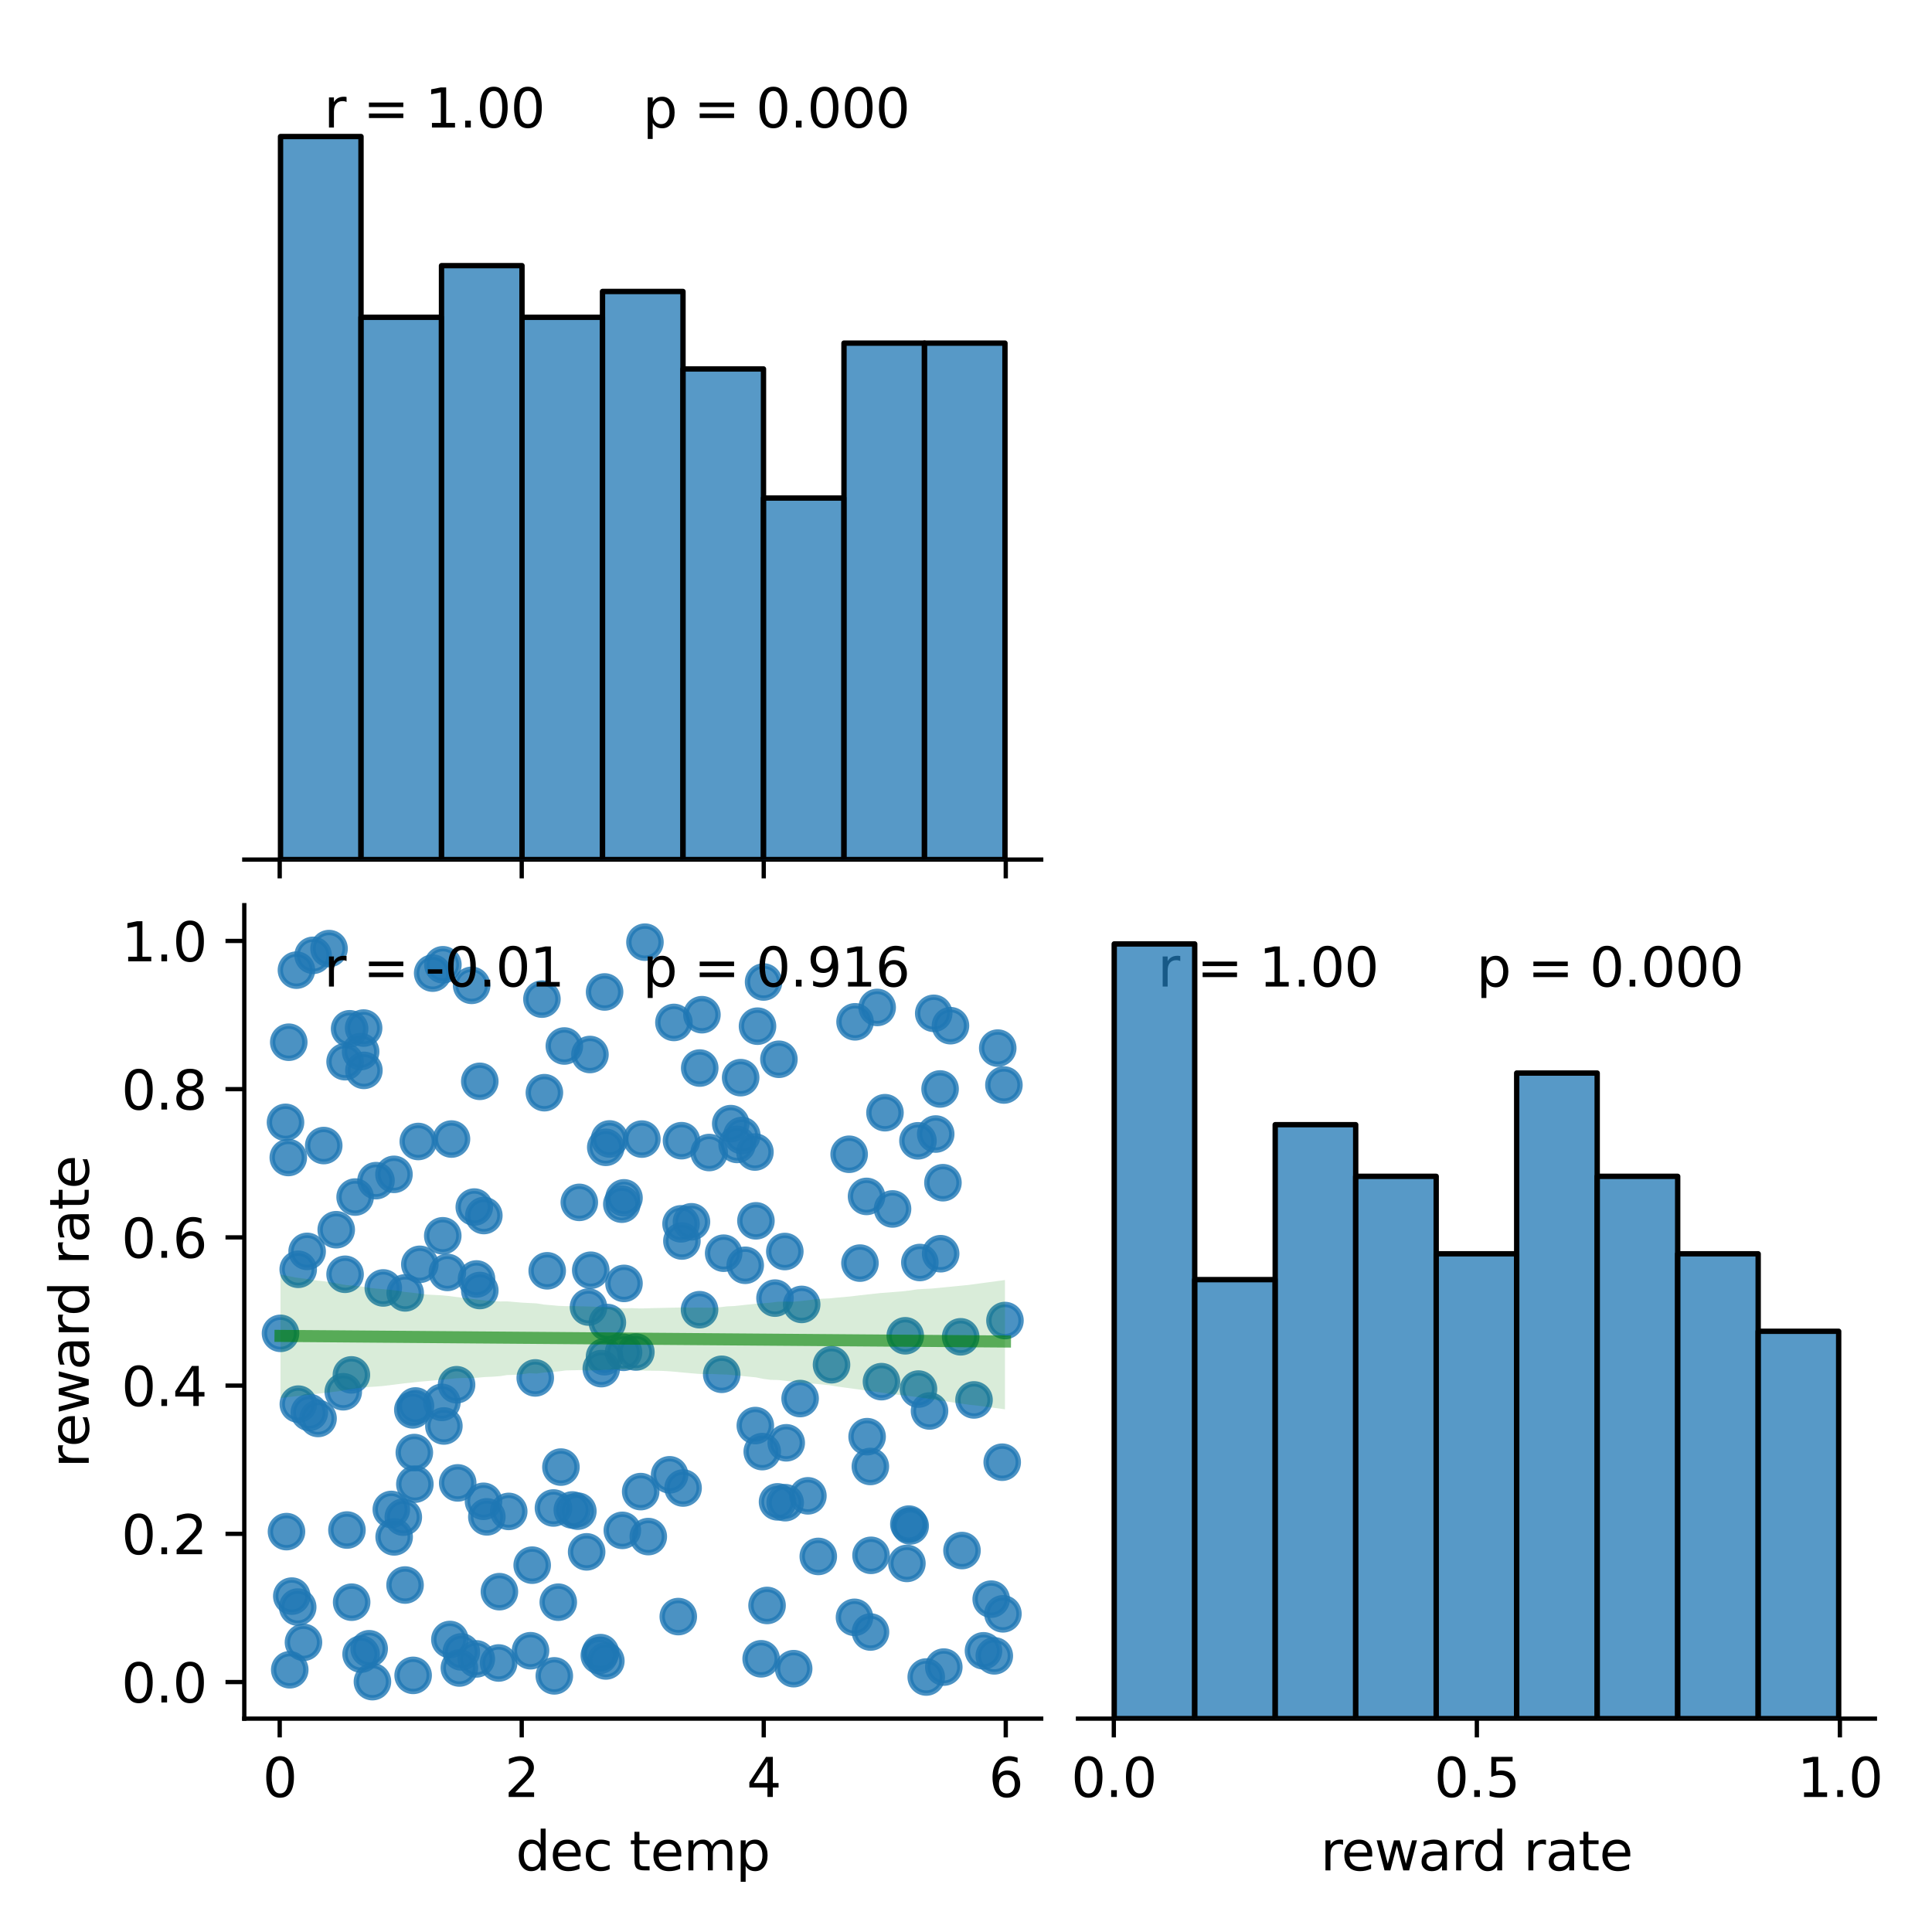 <?xml version="1.0" encoding="utf-8" standalone="no"?>
<!DOCTYPE svg PUBLIC "-//W3C//DTD SVG 1.1//EN"
  "http://www.w3.org/Graphics/SVG/1.1/DTD/svg11.dtd">
<svg xmlns:xlink="http://www.w3.org/1999/xlink" width="360pt" height="360pt" viewBox="0 0 360 360" xmlns="http://www.w3.org/2000/svg" version="1.1">
 <defs>
  <style type="text/css">*{stroke-linejoin: round; stroke-linecap: butt}</style>
 </defs>
 <g id="figure_1">
  <g id="patch_1">
   <path d="M 0 360 
L 360 360 
L 360 0 
L 0 0 
z
" style="fill: #ffffff"/>
  </g>
  <g id="axes_1">
   <g id="patch_2">
    <path d="M 45.52 160.17 
L 194.01 160.17 
L 194.01 8.6 
L 45.52 8.6 
z
" style="fill: #ffffff"/>
   </g>
   <g id="matplotlib.axis_1">
    <g id="xtick_1">
     <g id="line2d_1">
      <defs>
       <path id="m6ffa229a2c" d="M 0 0 
L 0 3.5 
" style="stroke: #000000; stroke-width: 0.8"/>
      </defs>
      <g>
       <use xlink:href="#m6ffa229a2c" x="52.119" y="160.17" style="stroke: #000000; stroke-width: 0.8"/>
      </g>
     </g>
    </g>
    <g id="xtick_2">
     <g id="line2d_2">
      <g>
       <use xlink:href="#m6ffa229a2c" x="97.216" y="160.17" style="stroke: #000000; stroke-width: 0.8"/>
      </g>
     </g>
    </g>
    <g id="xtick_3">
     <g id="line2d_3">
      <g>
       <use xlink:href="#m6ffa229a2c" x="142.312" y="160.17" style="stroke: #000000; stroke-width: 0.8"/>
      </g>
     </g>
    </g>
    <g id="xtick_4">
     <g id="line2d_4">
      <g>
       <use xlink:href="#m6ffa229a2c" x="187.409" y="160.17" style="stroke: #000000; stroke-width: 0.8"/>
      </g>
     </g>
    </g>
   </g>
   <g id="patch_3">
    <path d="M 45.52 160.17 
L 194.01 160.17 
" style="fill: none; stroke: #000000; stroke-width: 0.8; stroke-linejoin: miter; stroke-linecap: square"/>
   </g>
   <g id="text_1">
    <!-- r = 1.00  -->
    <g transform="translate(60.369 23.757) scale(0.1 -0.1)">
     <defs>
      <path id="DejaVuSans-72" d="M 2631 2963 
Q 2534 3019 2420 3045 
Q 2306 3072 2169 3072 
Q 1681 3072 1420 2755 
Q 1159 2438 1159 1844 
L 1159 0 
L 581 0 
L 581 3500 
L 1159 3500 
L 1159 2956 
Q 1341 3275 1631 3429 
Q 1922 3584 2338 3584 
Q 2397 3584 2469 3576 
Q 2541 3569 2628 3553 
L 2631 2963 
z
" transform="scale(0.016)"/>
      <path id="DejaVuSans-20" transform="scale(0.016)"/>
      <path id="DejaVuSans-3d" d="M 678 2906 
L 4684 2906 
L 4684 2381 
L 678 2381 
L 678 2906 
z
M 678 1631 
L 4684 1631 
L 4684 1100 
L 678 1100 
L 678 1631 
z
" transform="scale(0.016)"/>
      <path id="DejaVuSans-31" d="M 794 531 
L 1825 531 
L 1825 4091 
L 703 3866 
L 703 4441 
L 1819 4666 
L 2450 4666 
L 2450 531 
L 3481 531 
L 3481 0 
L 794 0 
L 794 531 
z
" transform="scale(0.016)"/>
      <path id="DejaVuSans-2e" d="M 684 794 
L 1344 794 
L 1344 0 
L 684 0 
L 684 794 
z
" transform="scale(0.016)"/>
      <path id="DejaVuSans-30" d="M 2034 4250 
Q 1547 4250 1301 3770 
Q 1056 3291 1056 2328 
Q 1056 1369 1301 889 
Q 1547 409 2034 409 
Q 2525 409 2770 889 
Q 3016 1369 3016 2328 
Q 3016 3291 2770 3770 
Q 2525 4250 2034 4250 
z
M 2034 4750 
Q 2819 4750 3233 4129 
Q 3647 3509 3647 2328 
Q 3647 1150 3233 529 
Q 2819 -91 2034 -91 
Q 1250 -91 836 529 
Q 422 1150 422 2328 
Q 422 3509 836 4129 
Q 1250 4750 2034 4750 
z
" transform="scale(0.016)"/>
     </defs>
     <use xlink:href="#DejaVuSans-72"/>
     <use xlink:href="#DejaVuSans-20" x="41.113"/>
     <use xlink:href="#DejaVuSans-3d" x="72.9"/>
     <use xlink:href="#DejaVuSans-20" x="156.689"/>
     <use xlink:href="#DejaVuSans-31" x="188.477"/>
     <use xlink:href="#DejaVuSans-2e" x="252.1"/>
     <use xlink:href="#DejaVuSans-30" x="283.887"/>
     <use xlink:href="#DejaVuSans-30" x="347.51"/>
     <use xlink:href="#DejaVuSans-20" x="411.133"/>
    </g>
   </g>
   <g id="text_2">
    <!-- p = 0.000 -->
    <g transform="translate(119.765 23.757) scale(0.1 -0.1)">
     <defs>
      <path id="DejaVuSans-70" d="M 1159 525 
L 1159 -1331 
L 581 -1331 
L 581 3500 
L 1159 3500 
L 1159 2969 
Q 1341 3281 1617 3432 
Q 1894 3584 2278 3584 
Q 2916 3584 3314 3078 
Q 3713 2572 3713 1747 
Q 3713 922 3314 415 
Q 2916 -91 2278 -91 
Q 1894 -91 1617 61 
Q 1341 213 1159 525 
z
M 3116 1747 
Q 3116 2381 2855 2742 
Q 2594 3103 2138 3103 
Q 1681 3103 1420 2742 
Q 1159 2381 1159 1747 
Q 1159 1113 1420 752 
Q 1681 391 2138 391 
Q 2594 391 2855 752 
Q 3116 1113 3116 1747 
z
" transform="scale(0.016)"/>
     </defs>
     <use xlink:href="#DejaVuSans-70"/>
     <use xlink:href="#DejaVuSans-20" x="63.477"/>
     <use xlink:href="#DejaVuSans-3d" x="95.264"/>
     <use xlink:href="#DejaVuSans-20" x="179.053"/>
     <use xlink:href="#DejaVuSans-30" x="210.84"/>
     <use xlink:href="#DejaVuSans-2e" x="274.463"/>
     <use xlink:href="#DejaVuSans-30" x="306.25"/>
     <use xlink:href="#DejaVuSans-30" x="369.873"/>
     <use xlink:href="#DejaVuSans-30" x="433.496"/>
    </g>
   </g>
  </g>
  <g id="axes_2">
   <g id="patch_4">
    <path d="M 45.52 320.24 
L 194.01 320.24 
L 194.01 168.67 
L 45.52 168.67 
z
" style="fill: #ffffff"/>
   </g>
   <g id="PathCollection_1">
    <defs>
     <path id="m2aa4a81c43" d="M 0 3 
C 0.796 3 1.559 2.684 2.121 2.121 
C 2.684 1.559 3 0.796 3 0 
C 3 -0.796 2.684 -1.559 2.121 -2.121 
C 1.559 -2.684 0.796 -3 0 -3 
C -0.796 -3 -1.559 -2.684 -2.121 -2.121 
C -2.684 -1.559 -3 -0.796 -3 0 
C -3 0.796 -2.684 1.559 -2.121 2.121 
C -1.559 2.684 -0.796 3 0 3 
z
" style="stroke: #1f77b4; stroke-opacity: 0.8"/>
    </defs>
    <g clip-path="url(#p29bc406bf6)">
     <use xlink:href="#m2aa4a81c43" x="146.306" y="280.003" style="fill: #1f77b4; fill-opacity: 0.8; stroke: #1f77b4; stroke-opacity: 0.8"/>
     <use xlink:href="#m2aa4a81c43" x="58.345" y="178.011" style="fill: #1f77b4; fill-opacity: 0.8; stroke: #1f77b4; stroke-opacity: 0.8"/>
     <use xlink:href="#m2aa4a81c43" x="186.746" y="272.46" style="fill: #1f77b4; fill-opacity: 0.8; stroke: #1f77b4; stroke-opacity: 0.8"/>
     <use xlink:href="#m2aa4a81c43" x="55.237" y="180.773" style="fill: #1f77b4; fill-opacity: 0.8; stroke: #1f77b4; stroke-opacity: 0.8"/>
     <use xlink:href="#m2aa4a81c43" x="146.502" y="268.846" style="fill: #1f77b4; fill-opacity: 0.8; stroke: #1f77b4; stroke-opacity: 0.8"/>
     <use xlink:href="#m2aa4a81c43" x="54.372" y="297.412" style="fill: #1f77b4; fill-opacity: 0.8; stroke: #1f77b4; stroke-opacity: 0.8"/>
     <use xlink:href="#m2aa4a81c43" x="141.15" y="191.214" style="fill: #1f77b4; fill-opacity: 0.8; stroke: #1f77b4; stroke-opacity: 0.8"/>
     <use xlink:href="#m2aa4a81c43" x="56.548" y="306.024" style="fill: #1f77b4; fill-opacity: 0.8; stroke: #1f77b4; stroke-opacity: 0.8"/>
     <use xlink:href="#m2aa4a81c43" x="142.034" y="270.487" style="fill: #1f77b4; fill-opacity: 0.8; stroke: #1f77b4; stroke-opacity: 0.8"/>
     <use xlink:href="#m2aa4a81c43" x="66.172" y="223.054" style="fill: #1f77b4; fill-opacity: 0.8; stroke: #1f77b4; stroke-opacity: 0.8"/>
     <use xlink:href="#m2aa4a81c43" x="126.387" y="301.228" style="fill: #1f77b4; fill-opacity: 0.8; stroke: #1f77b4; stroke-opacity: 0.8"/>
     <use xlink:href="#m2aa4a81c43" x="80.622" y="181.326" style="fill: #1f77b4; fill-opacity: 0.8; stroke: #1f77b4; stroke-opacity: 0.8"/>
     <use xlink:href="#m2aa4a81c43" x="160.242" y="235.363" style="fill: #1f77b4; fill-opacity: 0.8; stroke: #1f77b4; stroke-opacity: 0.8"/>
     <use xlink:href="#m2aa4a81c43" x="90.157" y="226.497" style="fill: #1f77b4; fill-opacity: 0.8; stroke: #1f77b4; stroke-opacity: 0.8"/>
     <use xlink:href="#m2aa4a81c43" x="88.376" y="224.918" style="fill: #1f77b4; fill-opacity: 0.8; stroke: #1f77b4; stroke-opacity: 0.8"/>
     <use xlink:href="#m2aa4a81c43" x="162.177" y="273.254" style="fill: #1f77b4; fill-opacity: 0.8; stroke: #1f77b4; stroke-opacity: 0.8"/>
     <use xlink:href="#m2aa4a81c43" x="69.398" y="313.35" style="fill: #1f77b4; fill-opacity: 0.8; stroke: #1f77b4; stroke-opacity: 0.8"/>
     <use xlink:href="#m2aa4a81c43" x="181.494" y="260.857" style="fill: #1f77b4; fill-opacity: 0.8; stroke: #1f77b4; stroke-opacity: 0.8"/>
     <use xlink:href="#m2aa4a81c43" x="64.649" y="285.1" style="fill: #1f77b4; fill-opacity: 0.8; stroke: #1f77b4; stroke-opacity: 0.8"/>
     <use xlink:href="#m2aa4a81c43" x="77.413" y="261.982" style="fill: #1f77b4; fill-opacity: 0.8; stroke: #1f77b4; stroke-opacity: 0.8"/>
     <use xlink:href="#m2aa4a81c43" x="168.681" y="248.905" style="fill: #1f77b4; fill-opacity: 0.8; stroke: #1f77b4; stroke-opacity: 0.8"/>
     <use xlink:href="#m2aa4a81c43" x="174.356" y="211.312" style="fill: #1f77b4; fill-opacity: 0.8; stroke: #1f77b4; stroke-opacity: 0.8"/>
     <use xlink:href="#m2aa4a81c43" x="116.272" y="239.144" style="fill: #1f77b4; fill-opacity: 0.8; stroke: #1f77b4; stroke-opacity: 0.8"/>
     <use xlink:href="#m2aa4a81c43" x="53.99" y="311.135" style="fill: #1f77b4; fill-opacity: 0.8; stroke: #1f77b4; stroke-opacity: 0.8"/>
     <use xlink:href="#m2aa4a81c43" x="185.914" y="195.3" style="fill: #1f77b4; fill-opacity: 0.8; stroke: #1f77b4; stroke-opacity: 0.8"/>
     <use xlink:href="#m2aa4a81c43" x="85.285" y="276.316" style="fill: #1f77b4; fill-opacity: 0.8; stroke: #1f77b4; stroke-opacity: 0.8"/>
     <use xlink:href="#m2aa4a81c43" x="73.444" y="286.376" style="fill: #1f77b4; fill-opacity: 0.8; stroke: #1f77b4; stroke-opacity: 0.8"/>
     <use xlink:href="#m2aa4a81c43" x="179.254" y="288.923" style="fill: #1f77b4; fill-opacity: 0.8; stroke: #1f77b4; stroke-opacity: 0.8"/>
     <use xlink:href="#m2aa4a81c43" x="187.064" y="202.173" style="fill: #1f77b4; fill-opacity: 0.8; stroke: #1f77b4; stroke-opacity: 0.8"/>
     <use xlink:href="#m2aa4a81c43" x="101.439" y="203.607" style="fill: #1f77b4; fill-opacity: 0.8; stroke: #1f77b4; stroke-opacity: 0.8"/>
     <use xlink:href="#m2aa4a81c43" x="67.808" y="199.447" style="fill: #1f77b4; fill-opacity: 0.8; stroke: #1f77b4; stroke-opacity: 0.8"/>
     <use xlink:href="#m2aa4a81c43" x="75.476" y="295.347" style="fill: #1f77b4; fill-opacity: 0.8; stroke: #1f77b4; stroke-opacity: 0.8"/>
     <use xlink:href="#m2aa4a81c43" x="159.327" y="190.402" style="fill: #1f77b4; fill-opacity: 0.8; stroke: #1f77b4; stroke-opacity: 0.8"/>
     <use xlink:href="#m2aa4a81c43" x="130.384" y="199.016" style="fill: #1f77b4; fill-opacity: 0.8; stroke: #1f77b4; stroke-opacity: 0.8"/>
     <use xlink:href="#m2aa4a81c43" x="64.3" y="237.443" style="fill: #1f77b4; fill-opacity: 0.8; stroke: #1f77b4; stroke-opacity: 0.8"/>
     <use xlink:href="#m2aa4a81c43" x="138.86" y="235.768" style="fill: #1f77b4; fill-opacity: 0.8; stroke: #1f77b4; stroke-opacity: 0.8"/>
     <use xlink:href="#m2aa4a81c43" x="89.404" y="240.47" style="fill: #1f77b4; fill-opacity: 0.8; stroke: #1f77b4; stroke-opacity: 0.8"/>
     <use xlink:href="#m2aa4a81c43" x="57.644" y="263.189" style="fill: #1f77b4; fill-opacity: 0.8; stroke: #1f77b4; stroke-opacity: 0.8"/>
     <use xlink:href="#m2aa4a81c43" x="103.127" y="280.991" style="fill: #1f77b4; fill-opacity: 0.8; stroke: #1f77b4; stroke-opacity: 0.8"/>
     <use xlink:href="#m2aa4a81c43" x="119.384" y="277.939" style="fill: #1f77b4; fill-opacity: 0.8; stroke: #1f77b4; stroke-opacity: 0.8"/>
     <use xlink:href="#m2aa4a81c43" x="63.962" y="259.334" style="fill: #1f77b4; fill-opacity: 0.8; stroke: #1f77b4; stroke-opacity: 0.8"/>
     <use xlink:href="#m2aa4a81c43" x="53.717" y="215.684" style="fill: #1f77b4; fill-opacity: 0.8; stroke: #1f77b4; stroke-opacity: 0.8"/>
     <use xlink:href="#m2aa4a81c43" x="162.204" y="304.102" style="fill: #1f77b4; fill-opacity: 0.8; stroke: #1f77b4; stroke-opacity: 0.8"/>
     <use xlink:href="#m2aa4a81c43" x="61.314" y="176.757" style="fill: #1f77b4; fill-opacity: 0.8; stroke: #1f77b4; stroke-opacity: 0.8"/>
     <use xlink:href="#m2aa4a81c43" x="107.674" y="281.585" style="fill: #1f77b4; fill-opacity: 0.8; stroke: #1f77b4; stroke-opacity: 0.8"/>
     <use xlink:href="#m2aa4a81c43" x="130.794" y="189.076" style="fill: #1f77b4; fill-opacity: 0.8; stroke: #1f77b4; stroke-opacity: 0.8"/>
     <use xlink:href="#m2aa4a81c43" x="127.282" y="277.271" style="fill: #1f77b4; fill-opacity: 0.8; stroke: #1f77b4; stroke-opacity: 0.8"/>
     <use xlink:href="#m2aa4a81c43" x="149.089" y="260.601" style="fill: #1f77b4; fill-opacity: 0.8; stroke: #1f77b4; stroke-opacity: 0.8"/>
     <use xlink:href="#m2aa4a81c43" x="75.501" y="240.911" style="fill: #1f77b4; fill-opacity: 0.8; stroke: #1f77b4; stroke-opacity: 0.8"/>
     <use xlink:href="#m2aa4a81c43" x="57.23" y="233.176" style="fill: #1f77b4; fill-opacity: 0.8; stroke: #1f77b4; stroke-opacity: 0.8"/>
     <use xlink:href="#m2aa4a81c43" x="149.38" y="243.059" style="fill: #1f77b4; fill-opacity: 0.8; stroke: #1f77b4; stroke-opacity: 0.8"/>
     <use xlink:href="#m2aa4a81c43" x="82.339" y="261.313" style="fill: #1f77b4; fill-opacity: 0.8; stroke: #1f77b4; stroke-opacity: 0.8"/>
     <use xlink:href="#m2aa4a81c43" x="68.789" y="307.221" style="fill: #1f77b4; fill-opacity: 0.8; stroke: #1f77b4; stroke-opacity: 0.8"/>
     <use xlink:href="#m2aa4a81c43" x="164.25" y="257.452" style="fill: #1f77b4; fill-opacity: 0.8; stroke: #1f77b4; stroke-opacity: 0.8"/>
     <use xlink:href="#m2aa4a81c43" x="71.419" y="239.991" style="fill: #1f77b4; fill-opacity: 0.8; stroke: #1f77b4; stroke-opacity: 0.8"/>
     <use xlink:href="#m2aa4a81c43" x="93.056" y="296.586" style="fill: #1f77b4; fill-opacity: 0.8; stroke: #1f77b4; stroke-opacity: 0.8"/>
     <use xlink:href="#m2aa4a81c43" x="158.227" y="215.079" style="fill: #1f77b4; fill-opacity: 0.8; stroke: #1f77b4; stroke-opacity: 0.8"/>
     <use xlink:href="#m2aa4a81c43" x="138.008" y="200.805" style="fill: #1f77b4; fill-opacity: 0.8; stroke: #1f77b4; stroke-opacity: 0.8"/>
     <use xlink:href="#m2aa4a81c43" x="65.478" y="256.193" style="fill: #1f77b4; fill-opacity: 0.8; stroke: #1f77b4; stroke-opacity: 0.8"/>
     <use xlink:href="#m2aa4a81c43" x="67.285" y="308.221" style="fill: #1f77b4; fill-opacity: 0.8; stroke: #1f77b4; stroke-opacity: 0.8"/>
     <use xlink:href="#m2aa4a81c43" x="75.149" y="282.699" style="fill: #1f77b4; fill-opacity: 0.8; stroke: #1f77b4; stroke-opacity: 0.8"/>
     <use xlink:href="#m2aa4a81c43" x="59.263" y="264.31" style="fill: #1f77b4; fill-opacity: 0.8; stroke: #1f77b4; stroke-opacity: 0.8"/>
     <use xlink:href="#m2aa4a81c43" x="90.098" y="279.746" style="fill: #1f77b4; fill-opacity: 0.8; stroke: #1f77b4; stroke-opacity: 0.8"/>
     <use xlink:href="#m2aa4a81c43" x="92.916" y="309.873" style="fill: #1f77b4; fill-opacity: 0.8; stroke: #1f77b4; stroke-opacity: 0.8"/>
     <use xlink:href="#m2aa4a81c43" x="175.276" y="233.611" style="fill: #1f77b4; fill-opacity: 0.8; stroke: #1f77b4; stroke-opacity: 0.8"/>
     <use xlink:href="#m2aa4a81c43" x="159.222" y="301.367" style="fill: #1f77b4; fill-opacity: 0.8; stroke: #1f77b4; stroke-opacity: 0.8"/>
     <use xlink:href="#m2aa4a81c43" x="52.27" y="248.449" style="fill: #1f77b4; fill-opacity: 0.8; stroke: #1f77b4; stroke-opacity: 0.8"/>
     <use xlink:href="#m2aa4a81c43" x="184.697" y="297.977" style="fill: #1f77b4; fill-opacity: 0.8; stroke: #1f77b4; stroke-opacity: 0.8"/>
     <use xlink:href="#m2aa4a81c43" x="82.71" y="265.709" style="fill: #1f77b4; fill-opacity: 0.8; stroke: #1f77b4; stroke-opacity: 0.8"/>
     <use xlink:href="#m2aa4a81c43" x="53.384" y="285.396" style="fill: #1f77b4; fill-opacity: 0.8; stroke: #1f77b4; stroke-opacity: 0.8"/>
     <use xlink:href="#m2aa4a81c43" x="171.402" y="235.25" style="fill: #1f77b4; fill-opacity: 0.8; stroke: #1f77b4; stroke-opacity: 0.8"/>
     <use xlink:href="#m2aa4a81c43" x="128.846" y="227.665" style="fill: #1f77b4; fill-opacity: 0.8; stroke: #1f77b4; stroke-opacity: 0.8"/>
     <use xlink:href="#m2aa4a81c43" x="150.541" y="278.727" style="fill: #1f77b4; fill-opacity: 0.8; stroke: #1f77b4; stroke-opacity: 0.8"/>
     <use xlink:href="#m2aa4a81c43" x="77.939" y="212.702" style="fill: #1f77b4; fill-opacity: 0.8; stroke: #1f77b4; stroke-opacity: 0.8"/>
     <use xlink:href="#m2aa4a81c43" x="162.303" y="289.813" style="fill: #1f77b4; fill-opacity: 0.8; stroke: #1f77b4; stroke-opacity: 0.8"/>
     <use xlink:href="#m2aa4a81c43" x="111.896" y="307.942" style="fill: #1f77b4; fill-opacity: 0.8; stroke: #1f77b4; stroke-opacity: 0.8"/>
     <use xlink:href="#m2aa4a81c43" x="88.791" y="238.317" style="fill: #1f77b4; fill-opacity: 0.8; stroke: #1f77b4; stroke-opacity: 0.8"/>
     <use xlink:href="#m2aa4a81c43" x="171.047" y="212.574" style="fill: #1f77b4; fill-opacity: 0.8; stroke: #1f77b4; stroke-opacity: 0.8"/>
     <use xlink:href="#m2aa4a81c43" x="100.98" y="186.172" style="fill: #1f77b4; fill-opacity: 0.8; stroke: #1f77b4; stroke-opacity: 0.8"/>
     <use xlink:href="#m2aa4a81c43" x="147.888" y="310.934" style="fill: #1f77b4; fill-opacity: 0.8; stroke: #1f77b4; stroke-opacity: 0.8"/>
     <use xlink:href="#m2aa4a81c43" x="169.354" y="283.995" style="fill: #1f77b4; fill-opacity: 0.8; stroke: #1f77b4; stroke-opacity: 0.8"/>
     <use xlink:href="#m2aa4a81c43" x="65.524" y="298.544" style="fill: #1f77b4; fill-opacity: 0.8; stroke: #1f77b4; stroke-opacity: 0.8"/>
     <use xlink:href="#m2aa4a81c43" x="105.156" y="194.908" style="fill: #1f77b4; fill-opacity: 0.8; stroke: #1f77b4; stroke-opacity: 0.8"/>
     <use xlink:href="#m2aa4a81c43" x="110.077" y="236.693" style="fill: #1f77b4; fill-opacity: 0.8; stroke: #1f77b4; stroke-opacity: 0.8"/>
     <use xlink:href="#m2aa4a81c43" x="113.583" y="212.226" style="fill: #1f77b4; fill-opacity: 0.8; stroke: #1f77b4; stroke-opacity: 0.8"/>
     <use xlink:href="#m2aa4a81c43" x="187.261" y="246.066" style="fill: #1f77b4; fill-opacity: 0.8; stroke: #1f77b4; stroke-opacity: 0.8"/>
     <use xlink:href="#m2aa4a81c43" x="172.592" y="312.487" style="fill: #1f77b4; fill-opacity: 0.8; stroke: #1f77b4; stroke-opacity: 0.8"/>
     <use xlink:href="#m2aa4a81c43" x="140.856" y="227.485" style="fill: #1f77b4; fill-opacity: 0.8; stroke: #1f77b4; stroke-opacity: 0.8"/>
     <use xlink:href="#m2aa4a81c43" x="109.657" y="243.551" style="fill: #1f77b4; fill-opacity: 0.8; stroke: #1f77b4; stroke-opacity: 0.8"/>
     <use xlink:href="#m2aa4a81c43" x="90.716" y="282.644" style="fill: #1f77b4; fill-opacity: 0.8; stroke: #1f77b4; stroke-opacity: 0.8"/>
     <use xlink:href="#m2aa4a81c43" x="142.93" y="299.154" style="fill: #1f77b4; fill-opacity: 0.8; stroke: #1f77b4; stroke-opacity: 0.8"/>
     <use xlink:href="#m2aa4a81c43" x="77.304" y="276.552" style="fill: #1f77b4; fill-opacity: 0.8; stroke: #1f77b4; stroke-opacity: 0.8"/>
     <use xlink:href="#m2aa4a81c43" x="67.754" y="191.565" style="fill: #1f77b4; fill-opacity: 0.8; stroke: #1f77b4; stroke-opacity: 0.8"/>
     <use xlink:href="#m2aa4a81c43" x="115.962" y="285.162" style="fill: #1f77b4; fill-opacity: 0.8; stroke: #1f77b4; stroke-opacity: 0.8"/>
     <use xlink:href="#m2aa4a81c43" x="82.502" y="230.273" style="fill: #1f77b4; fill-opacity: 0.8; stroke: #1f77b4; stroke-opacity: 0.8"/>
     <use xlink:href="#m2aa4a81c43" x="89.402" y="201.489" style="fill: #1f77b4; fill-opacity: 0.8; stroke: #1f77b4; stroke-opacity: 0.8"/>
     <use xlink:href="#m2aa4a81c43" x="120.178" y="175.56" style="fill: #1f77b4; fill-opacity: 0.8; stroke: #1f77b4; stroke-opacity: 0.8"/>
     <use xlink:href="#m2aa4a81c43" x="99.164" y="291.646" style="fill: #1f77b4; fill-opacity: 0.8; stroke: #1f77b4; stroke-opacity: 0.8"/>
     <use xlink:href="#m2aa4a81c43" x="109.312" y="289.167" style="fill: #1f77b4; fill-opacity: 0.8; stroke: #1f77b4; stroke-opacity: 0.8"/>
     <use xlink:href="#m2aa4a81c43" x="142.281" y="182.979" style="fill: #1f77b4; fill-opacity: 0.8; stroke: #1f77b4; stroke-opacity: 0.8"/>
     <use xlink:href="#m2aa4a81c43" x="144.411" y="241.886" style="fill: #1f77b4; fill-opacity: 0.8; stroke: #1f77b4; stroke-opacity: 0.8"/>
     <use xlink:href="#m2aa4a81c43" x="120.799" y="286.32" style="fill: #1f77b4; fill-opacity: 0.8; stroke: #1f77b4; stroke-opacity: 0.8"/>
     <use xlink:href="#m2aa4a81c43" x="94.795" y="281.63" style="fill: #1f77b4; fill-opacity: 0.8; stroke: #1f77b4; stroke-opacity: 0.8"/>
     <use xlink:href="#m2aa4a81c43" x="60.324" y="213.458" style="fill: #1f77b4; fill-opacity: 0.8; stroke: #1f77b4; stroke-opacity: 0.8"/>
     <use xlink:href="#m2aa4a81c43" x="70.061" y="219.999" style="fill: #1f77b4; fill-opacity: 0.8; stroke: #1f77b4; stroke-opacity: 0.8"/>
     <use xlink:href="#m2aa4a81c43" x="82.527" y="179.771" style="fill: #1f77b4; fill-opacity: 0.8; stroke: #1f77b4; stroke-opacity: 0.8"/>
     <use xlink:href="#m2aa4a81c43" x="53.2" y="209.132" style="fill: #1f77b4; fill-opacity: 0.8; stroke: #1f77b4; stroke-opacity: 0.8"/>
     <use xlink:href="#m2aa4a81c43" x="185.274" y="308.543" style="fill: #1f77b4; fill-opacity: 0.8; stroke: #1f77b4; stroke-opacity: 0.8"/>
     <use xlink:href="#m2aa4a81c43" x="99.737" y="256.755" style="fill: #1f77b4; fill-opacity: 0.8; stroke: #1f77b4; stroke-opacity: 0.8"/>
     <use xlink:href="#m2aa4a81c43" x="145.139" y="197.38" style="fill: #1f77b4; fill-opacity: 0.8; stroke: #1f77b4; stroke-opacity: 0.8"/>
     <use xlink:href="#m2aa4a81c43" x="161.467" y="222.934" style="fill: #1f77b4; fill-opacity: 0.8; stroke: #1f77b4; stroke-opacity: 0.8"/>
     <use xlink:href="#m2aa4a81c43" x="164.901" y="207.337" style="fill: #1f77b4; fill-opacity: 0.8; stroke: #1f77b4; stroke-opacity: 0.8"/>
     <use xlink:href="#m2aa4a81c43" x="161.574" y="267.704" style="fill: #1f77b4; fill-opacity: 0.8; stroke: #1f77b4; stroke-opacity: 0.8"/>
     <use xlink:href="#m2aa4a81c43" x="112.875" y="213.787" style="fill: #1f77b4; fill-opacity: 0.8; stroke: #1f77b4; stroke-opacity: 0.8"/>
     <use xlink:href="#m2aa4a81c43" x="77.204" y="270.663" style="fill: #1f77b4; fill-opacity: 0.8; stroke: #1f77b4; stroke-opacity: 0.8"/>
     <use xlink:href="#m2aa4a81c43" x="169.6" y="284.336" style="fill: #1f77b4; fill-opacity: 0.8; stroke: #1f77b4; stroke-opacity: 0.8"/>
     <use xlink:href="#m2aa4a81c43" x="134.481" y="256.08" style="fill: #1f77b4; fill-opacity: 0.8; stroke: #1f77b4; stroke-opacity: 0.8"/>
     <use xlink:href="#m2aa4a81c43" x="138.227" y="211.588" style="fill: #1f77b4; fill-opacity: 0.8; stroke: #1f77b4; stroke-opacity: 0.8"/>
     <use xlink:href="#m2aa4a81c43" x="126.989" y="212.553" style="fill: #1f77b4; fill-opacity: 0.8; stroke: #1f77b4; stroke-opacity: 0.8"/>
     <use xlink:href="#m2aa4a81c43" x="67.2" y="195.956" style="fill: #1f77b4; fill-opacity: 0.8; stroke: #1f77b4; stroke-opacity: 0.8"/>
     <use xlink:href="#m2aa4a81c43" x="88.754" y="309.112" style="fill: #1f77b4; fill-opacity: 0.8; stroke: #1f77b4; stroke-opacity: 0.8"/>
     <use xlink:href="#m2aa4a81c43" x="118.485" y="251.927" style="fill: #1f77b4; fill-opacity: 0.8; stroke: #1f77b4; stroke-opacity: 0.8"/>
     <use xlink:href="#m2aa4a81c43" x="119.603" y="212.251" style="fill: #1f77b4; fill-opacity: 0.8; stroke: #1f77b4; stroke-opacity: 0.8"/>
     <use xlink:href="#m2aa4a81c43" x="107.946" y="224.045" style="fill: #1f77b4; fill-opacity: 0.8; stroke: #1f77b4; stroke-opacity: 0.8"/>
     <use xlink:href="#m2aa4a81c43" x="113.176" y="246.436" style="fill: #1f77b4; fill-opacity: 0.8; stroke: #1f77b4; stroke-opacity: 0.8"/>
     <use xlink:href="#m2aa4a81c43" x="144.883" y="279.85" style="fill: #1f77b4; fill-opacity: 0.8; stroke: #1f77b4; stroke-opacity: 0.8"/>
     <use xlink:href="#m2aa4a81c43" x="72.916" y="281.267" style="fill: #1f77b4; fill-opacity: 0.8; stroke: #1f77b4; stroke-opacity: 0.8"/>
     <use xlink:href="#m2aa4a81c43" x="126.903" y="228.044" style="fill: #1f77b4; fill-opacity: 0.8; stroke: #1f77b4; stroke-opacity: 0.8"/>
     <use xlink:href="#m2aa4a81c43" x="83.83" y="305.497" style="fill: #1f77b4; fill-opacity: 0.8; stroke: #1f77b4; stroke-opacity: 0.8"/>
     <use xlink:href="#m2aa4a81c43" x="183.259" y="307.606" style="fill: #1f77b4; fill-opacity: 0.8; stroke: #1f77b4; stroke-opacity: 0.8"/>
     <use xlink:href="#m2aa4a81c43" x="175.171" y="202.913" style="fill: #1f77b4; fill-opacity: 0.8; stroke: #1f77b4; stroke-opacity: 0.8"/>
     <use xlink:href="#m2aa4a81c43" x="101.963" y="236.796" style="fill: #1f77b4; fill-opacity: 0.8; stroke: #1f77b4; stroke-opacity: 0.8"/>
     <use xlink:href="#m2aa4a81c43" x="116.273" y="223.204" style="fill: #1f77b4; fill-opacity: 0.8; stroke: #1f77b4; stroke-opacity: 0.8"/>
     <use xlink:href="#m2aa4a81c43" x="127.063" y="231.245" style="fill: #1f77b4; fill-opacity: 0.8; stroke: #1f77b4; stroke-opacity: 0.8"/>
     <use xlink:href="#m2aa4a81c43" x="84.127" y="212.244" style="fill: #1f77b4; fill-opacity: 0.8; stroke: #1f77b4; stroke-opacity: 0.8"/>
     <use xlink:href="#m2aa4a81c43" x="175.864" y="310.638" style="fill: #1f77b4; fill-opacity: 0.8; stroke: #1f77b4; stroke-opacity: 0.8"/>
     <use xlink:href="#m2aa4a81c43" x="64.302" y="197.834" style="fill: #1f77b4; fill-opacity: 0.8; stroke: #1f77b4; stroke-opacity: 0.8"/>
     <use xlink:href="#m2aa4a81c43" x="140.743" y="265.633" style="fill: #1f77b4; fill-opacity: 0.8; stroke: #1f77b4; stroke-opacity: 0.8"/>
     <use xlink:href="#m2aa4a81c43" x="146.239" y="233.202" style="fill: #1f77b4; fill-opacity: 0.8; stroke: #1f77b4; stroke-opacity: 0.8"/>
     <use xlink:href="#m2aa4a81c43" x="85.959" y="307.807" style="fill: #1f77b4; fill-opacity: 0.8; stroke: #1f77b4; stroke-opacity: 0.8"/>
     <use xlink:href="#m2aa4a81c43" x="154.942" y="254.298" style="fill: #1f77b4; fill-opacity: 0.8; stroke: #1f77b4; stroke-opacity: 0.8"/>
     <use xlink:href="#m2aa4a81c43" x="137.346" y="213.248" style="fill: #1f77b4; fill-opacity: 0.8; stroke: #1f77b4; stroke-opacity: 0.8"/>
     <use xlink:href="#m2aa4a81c43" x="136.162" y="209.376" style="fill: #1f77b4; fill-opacity: 0.8; stroke: #1f77b4; stroke-opacity: 0.8"/>
     <use xlink:href="#m2aa4a81c43" x="109.93" y="196.491" style="fill: #1f77b4; fill-opacity: 0.8; stroke: #1f77b4; stroke-opacity: 0.8"/>
     <use xlink:href="#m2aa4a81c43" x="115.867" y="224.382" style="fill: #1f77b4; fill-opacity: 0.8; stroke: #1f77b4; stroke-opacity: 0.8"/>
     <use xlink:href="#m2aa4a81c43" x="112.043" y="255.023" style="fill: #1f77b4; fill-opacity: 0.8; stroke: #1f77b4; stroke-opacity: 0.8"/>
     <use xlink:href="#m2aa4a81c43" x="175.703" y="220.38" style="fill: #1f77b4; fill-opacity: 0.8; stroke: #1f77b4; stroke-opacity: 0.8"/>
     <use xlink:href="#m2aa4a81c43" x="106.642" y="281.358" style="fill: #1f77b4; fill-opacity: 0.8; stroke: #1f77b4; stroke-opacity: 0.8"/>
     <use xlink:href="#m2aa4a81c43" x="168.989" y="291.319" style="fill: #1f77b4; fill-opacity: 0.8; stroke: #1f77b4; stroke-opacity: 0.8"/>
     <use xlink:href="#m2aa4a81c43" x="78.23" y="235.588" style="fill: #1f77b4; fill-opacity: 0.8; stroke: #1f77b4; stroke-opacity: 0.8"/>
     <use xlink:href="#m2aa4a81c43" x="177.105" y="191.122" style="fill: #1f77b4; fill-opacity: 0.8; stroke: #1f77b4; stroke-opacity: 0.8"/>
     <use xlink:href="#m2aa4a81c43" x="76.981" y="312.181" style="fill: #1f77b4; fill-opacity: 0.8; stroke: #1f77b4; stroke-opacity: 0.8"/>
     <use xlink:href="#m2aa4a81c43" x="112.658" y="184.838" style="fill: #1f77b4; fill-opacity: 0.8; stroke: #1f77b4; stroke-opacity: 0.8"/>
     <use xlink:href="#m2aa4a81c43" x="65.148" y="191.698" style="fill: #1f77b4; fill-opacity: 0.8; stroke: #1f77b4; stroke-opacity: 0.8"/>
     <use xlink:href="#m2aa4a81c43" x="55.59" y="261.64" style="fill: #1f77b4; fill-opacity: 0.8; stroke: #1f77b4; stroke-opacity: 0.8"/>
     <use xlink:href="#m2aa4a81c43" x="104.026" y="298.545" style="fill: #1f77b4; fill-opacity: 0.8; stroke: #1f77b4; stroke-opacity: 0.8"/>
     <use xlink:href="#m2aa4a81c43" x="132.144" y="214.758" style="fill: #1f77b4; fill-opacity: 0.8; stroke: #1f77b4; stroke-opacity: 0.8"/>
     <use xlink:href="#m2aa4a81c43" x="103.287" y="312.273" style="fill: #1f77b4; fill-opacity: 0.8; stroke: #1f77b4; stroke-opacity: 0.8"/>
     <use xlink:href="#m2aa4a81c43" x="55.567" y="236.517" style="fill: #1f77b4; fill-opacity: 0.8; stroke: #1f77b4; stroke-opacity: 0.8"/>
     <use xlink:href="#m2aa4a81c43" x="116.189" y="251.985" style="fill: #1f77b4; fill-opacity: 0.8; stroke: #1f77b4; stroke-opacity: 0.8"/>
     <use xlink:href="#m2aa4a81c43" x="55.474" y="299.458" style="fill: #1f77b4; fill-opacity: 0.8; stroke: #1f77b4; stroke-opacity: 0.8"/>
     <use xlink:href="#m2aa4a81c43" x="140.673" y="214.664" style="fill: #1f77b4; fill-opacity: 0.8; stroke: #1f77b4; stroke-opacity: 0.8"/>
     <use xlink:href="#m2aa4a81c43" x="73.41" y="218.824" style="fill: #1f77b4; fill-opacity: 0.8; stroke: #1f77b4; stroke-opacity: 0.8"/>
     <use xlink:href="#m2aa4a81c43" x="98.854" y="307.591" style="fill: #1f77b4; fill-opacity: 0.8; stroke: #1f77b4; stroke-opacity: 0.8"/>
     <use xlink:href="#m2aa4a81c43" x="76.927" y="262.711" style="fill: #1f77b4; fill-opacity: 0.8; stroke: #1f77b4; stroke-opacity: 0.8"/>
     <use xlink:href="#m2aa4a81c43" x="130.35" y="244.044" style="fill: #1f77b4; fill-opacity: 0.8; stroke: #1f77b4; stroke-opacity: 0.8"/>
     <use xlink:href="#m2aa4a81c43" x="125.575" y="190.518" style="fill: #1f77b4; fill-opacity: 0.8; stroke: #1f77b4; stroke-opacity: 0.8"/>
     <use xlink:href="#m2aa4a81c43" x="166.312" y="225.268" style="fill: #1f77b4; fill-opacity: 0.8; stroke: #1f77b4; stroke-opacity: 0.8"/>
     <use xlink:href="#m2aa4a81c43" x="141.83" y="309.093" style="fill: #1f77b4; fill-opacity: 0.8; stroke: #1f77b4; stroke-opacity: 0.8"/>
     <use xlink:href="#m2aa4a81c43" x="124.774" y="274.809" style="fill: #1f77b4; fill-opacity: 0.8; stroke: #1f77b4; stroke-opacity: 0.8"/>
     <use xlink:href="#m2aa4a81c43" x="134.842" y="233.516" style="fill: #1f77b4; fill-opacity: 0.8; stroke: #1f77b4; stroke-opacity: 0.8"/>
     <use xlink:href="#m2aa4a81c43" x="171.144" y="258.831" style="fill: #1f77b4; fill-opacity: 0.8; stroke: #1f77b4; stroke-opacity: 0.8"/>
     <use xlink:href="#m2aa4a81c43" x="152.475" y="290.019" style="fill: #1f77b4; fill-opacity: 0.8; stroke: #1f77b4; stroke-opacity: 0.8"/>
     <use xlink:href="#m2aa4a81c43" x="53.806" y="194.203" style="fill: #1f77b4; fill-opacity: 0.8; stroke: #1f77b4; stroke-opacity: 0.8"/>
     <use xlink:href="#m2aa4a81c43" x="179.008" y="249.095" style="fill: #1f77b4; fill-opacity: 0.8; stroke: #1f77b4; stroke-opacity: 0.8"/>
     <use xlink:href="#m2aa4a81c43" x="111.677" y="308.481" style="fill: #1f77b4; fill-opacity: 0.8; stroke: #1f77b4; stroke-opacity: 0.8"/>
     <use xlink:href="#m2aa4a81c43" x="173.205" y="262.915" style="fill: #1f77b4; fill-opacity: 0.8; stroke: #1f77b4; stroke-opacity: 0.8"/>
     <use xlink:href="#m2aa4a81c43" x="85.076" y="258.026" style="fill: #1f77b4; fill-opacity: 0.8; stroke: #1f77b4; stroke-opacity: 0.8"/>
     <use xlink:href="#m2aa4a81c43" x="83.363" y="237.097" style="fill: #1f77b4; fill-opacity: 0.8; stroke: #1f77b4; stroke-opacity: 0.8"/>
     <use xlink:href="#m2aa4a81c43" x="62.651" y="229.142" style="fill: #1f77b4; fill-opacity: 0.8; stroke: #1f77b4; stroke-opacity: 0.8"/>
     <use xlink:href="#m2aa4a81c43" x="112.646" y="252.802" style="fill: #1f77b4; fill-opacity: 0.8; stroke: #1f77b4; stroke-opacity: 0.8"/>
     <use xlink:href="#m2aa4a81c43" x="104.52" y="273.372" style="fill: #1f77b4; fill-opacity: 0.8; stroke: #1f77b4; stroke-opacity: 0.8"/>
     <use xlink:href="#m2aa4a81c43" x="173.986" y="188.818" style="fill: #1f77b4; fill-opacity: 0.8; stroke: #1f77b4; stroke-opacity: 0.8"/>
     <use xlink:href="#m2aa4a81c43" x="85.597" y="310.808" style="fill: #1f77b4; fill-opacity: 0.8; stroke: #1f77b4; stroke-opacity: 0.8"/>
     <use xlink:href="#m2aa4a81c43" x="112.893" y="309.496" style="fill: #1f77b4; fill-opacity: 0.8; stroke: #1f77b4; stroke-opacity: 0.8"/>
     <use xlink:href="#m2aa4a81c43" x="87.88" y="183.604" style="fill: #1f77b4; fill-opacity: 0.8; stroke: #1f77b4; stroke-opacity: 0.8"/>
     <use xlink:href="#m2aa4a81c43" x="163.448" y="187.724" style="fill: #1f77b4; fill-opacity: 0.8; stroke: #1f77b4; stroke-opacity: 0.8"/>
     <use xlink:href="#m2aa4a81c43" x="186.879" y="300.715" style="fill: #1f77b4; fill-opacity: 0.8; stroke: #1f77b4; stroke-opacity: 0.8"/>
    </g>
   </g>
   <g id="PolyCollection_1">
    <path d="M 52.27 237.503 
L 52.27 260.494 
L 53.633 260.338 
L 54.997 260.181 
L 56.36 260.025 
L 57.724 259.874 
L 59.087 259.716 
L 60.451 259.558 
L 61.814 259.391 
L 63.178 259.225 
L 64.542 258.969 
L 65.905 258.763 
L 67.269 258.589 
L 68.632 258.451 
L 69.996 258.373 
L 71.359 258.261 
L 72.723 258.1 
L 74.086 257.925 
L 75.45 257.756 
L 76.813 257.615 
L 78.177 257.454 
L 79.541 257.35 
L 80.904 257.219 
L 82.268 257.087 
L 83.631 256.956 
L 84.995 256.824 
L 86.358 256.757 
L 87.722 256.804 
L 89.085 256.705 
L 90.449 256.584 
L 91.812 256.529 
L 93.176 256.425 
L 94.54 256.218 
L 95.903 256.181 
L 97.267 256.067 
L 98.63 255.867 
L 99.994 255.95 
L 101.357 255.747 
L 102.721 255.658 
L 104.084 255.537 
L 105.448 255.358 
L 106.812 255.327 
L 108.175 255.296 
L 109.539 255.374 
L 110.902 255.321 
L 112.266 255.268 
L 113.629 255.215 
L 114.993 255.163 
L 116.356 255.179 
L 117.72 255.228 
L 119.083 255.354 
L 120.447 255.403 
L 121.811 255.418 
L 123.174 255.435 
L 124.538 255.505 
L 125.901 255.619 
L 127.265 255.752 
L 128.628 255.872 
L 129.992 255.988 
L 131.355 256.048 
L 132.719 256.02 
L 134.082 256.092 
L 135.446 256.129 
L 136.81 256.247 
L 138.173 256.388 
L 139.537 256.524 
L 140.9 256.66 
L 142.264 256.939 
L 143.627 257.114 
L 144.991 257.145 
L 146.354 257.297 
L 147.718 257.444 
L 149.082 257.606 
L 150.445 257.757 
L 151.809 257.845 
L 153.172 257.973 
L 154.536 258.112 
L 155.899 258.344 
L 157.263 258.532 
L 158.626 258.717 
L 159.99 258.901 
L 161.353 259.085 
L 162.717 259.272 
L 164.081 259.471 
L 165.444 259.669 
L 166.808 259.842 
L 168.171 259.98 
L 169.535 260.15 
L 170.898 260.319 
L 172.262 260.522 
L 173.625 260.726 
L 174.989 260.952 
L 176.353 261.136 
L 177.716 261.345 
L 179.08 261.54 
L 180.443 261.735 
L 181.807 261.878 
L 183.17 262.051 
L 184.534 262.237 
L 185.897 262.421 
L 187.261 262.605 
L 187.261 238.515 
L 187.261 238.515 
L 185.897 238.699 
L 184.534 238.883 
L 183.17 239.067 
L 181.807 239.251 
L 180.443 239.433 
L 179.08 239.568 
L 177.716 239.703 
L 176.353 239.837 
L 174.989 239.972 
L 173.625 240.101 
L 172.262 240.166 
L 170.898 240.249 
L 169.535 240.459 
L 168.171 240.619 
L 166.808 240.728 
L 165.444 240.839 
L 164.081 240.939 
L 162.717 241.087 
L 161.353 241.237 
L 159.99 241.387 
L 158.626 241.555 
L 157.263 241.683 
L 155.899 241.8 
L 154.536 241.938 
L 153.172 241.996 
L 151.809 242.126 
L 150.445 242.288 
L 149.082 242.445 
L 147.718 242.57 
L 146.354 242.532 
L 144.991 242.56 
L 143.627 242.725 
L 142.264 242.849 
L 140.9 242.924 
L 139.537 243.071 
L 138.173 243.218 
L 136.81 243.363 
L 135.446 243.421 
L 134.082 243.589 
L 132.719 243.671 
L 131.355 243.657 
L 129.992 243.642 
L 128.628 243.667 
L 127.265 243.619 
L 125.901 243.651 
L 124.538 243.682 
L 123.174 243.716 
L 121.811 243.741 
L 120.447 243.793 
L 119.083 243.807 
L 117.72 243.753 
L 116.356 243.785 
L 114.993 243.691 
L 113.629 243.662 
L 112.266 243.523 
L 110.902 243.498 
L 109.539 243.441 
L 108.175 243.409 
L 106.812 243.38 
L 105.448 243.379 
L 104.084 243.329 
L 102.721 243.204 
L 101.357 243.086 
L 99.994 242.867 
L 98.63 242.797 
L 97.267 242.729 
L 95.903 242.609 
L 94.54 242.495 
L 93.176 242.503 
L 91.812 242.438 
L 90.449 242.317 
L 89.085 242.182 
L 87.722 242.013 
L 86.358 241.839 
L 84.995 241.664 
L 83.631 241.492 
L 82.268 241.361 
L 80.904 241.292 
L 79.541 241.221 
L 78.177 241.043 
L 76.813 240.871 
L 75.45 240.739 
L 74.086 240.503 
L 72.723 240.348 
L 71.359 240.215 
L 69.996 240.106 
L 68.632 239.948 
L 67.269 239.697 
L 65.905 239.562 
L 64.542 239.452 
L 63.178 239.222 
L 61.814 238.97 
L 60.451 238.754 
L 59.087 238.617 
L 57.724 238.394 
L 56.36 238.212 
L 54.997 238.031 
L 53.633 237.765 
L 52.27 237.503 
z
" clip-path="url(#p29bc406bf6)" style="fill: #008000; fill-opacity: 0.15"/>
   </g>
   <g id="matplotlib.axis_2">
    <g id="xtick_5">
     <g id="line2d_5">
      <g>
       <use xlink:href="#m6ffa229a2c" x="52.119" y="320.24" style="stroke: #000000; stroke-width: 0.8"/>
      </g>
     </g>
     <g id="text_3">
      <!-- 0 -->
      <g transform="translate(48.937 334.838) scale(0.1 -0.1)">
       <use xlink:href="#DejaVuSans-30"/>
      </g>
     </g>
    </g>
    <g id="xtick_6">
     <g id="line2d_6">
      <g>
       <use xlink:href="#m6ffa229a2c" x="97.216" y="320.24" style="stroke: #000000; stroke-width: 0.8"/>
      </g>
     </g>
     <g id="text_4">
      <!-- 2 -->
      <g transform="translate(94.034 334.838) scale(0.1 -0.1)">
       <defs>
        <path id="DejaVuSans-32" d="M 1228 531 
L 3431 531 
L 3431 0 
L 469 0 
L 469 531 
Q 828 903 1448 1529 
Q 2069 2156 2228 2338 
Q 2531 2678 2651 2914 
Q 2772 3150 2772 3378 
Q 2772 3750 2511 3984 
Q 2250 4219 1831 4219 
Q 1534 4219 1204 4116 
Q 875 4013 500 3803 
L 500 4441 
Q 881 4594 1212 4672 
Q 1544 4750 1819 4750 
Q 2544 4750 2975 4387 
Q 3406 4025 3406 3419 
Q 3406 3131 3298 2873 
Q 3191 2616 2906 2266 
Q 2828 2175 2409 1742 
Q 1991 1309 1228 531 
z
" transform="scale(0.016)"/>
       </defs>
       <use xlink:href="#DejaVuSans-32"/>
      </g>
     </g>
    </g>
    <g id="xtick_7">
     <g id="line2d_7">
      <g>
       <use xlink:href="#m6ffa229a2c" x="142.312" y="320.24" style="stroke: #000000; stroke-width: 0.8"/>
      </g>
     </g>
     <g id="text_5">
      <!-- 4 -->
      <g transform="translate(139.131 334.838) scale(0.1 -0.1)">
       <defs>
        <path id="DejaVuSans-34" d="M 2419 4116 
L 825 1625 
L 2419 1625 
L 2419 4116 
z
M 2253 4666 
L 3047 4666 
L 3047 1625 
L 3713 1625 
L 3713 1100 
L 3047 1100 
L 3047 0 
L 2419 0 
L 2419 1100 
L 313 1100 
L 313 1709 
L 2253 4666 
z
" transform="scale(0.016)"/>
       </defs>
       <use xlink:href="#DejaVuSans-34"/>
      </g>
     </g>
    </g>
    <g id="xtick_8">
     <g id="line2d_8">
      <g>
       <use xlink:href="#m6ffa229a2c" x="187.409" y="320.24" style="stroke: #000000; stroke-width: 0.8"/>
      </g>
     </g>
     <g id="text_6">
      <!-- 6 -->
      <g transform="translate(184.228 334.838) scale(0.1 -0.1)">
       <defs>
        <path id="DejaVuSans-36" d="M 2113 2584 
Q 1688 2584 1439 2293 
Q 1191 2003 1191 1497 
Q 1191 994 1439 701 
Q 1688 409 2113 409 
Q 2538 409 2786 701 
Q 3034 994 3034 1497 
Q 3034 2003 2786 2293 
Q 2538 2584 2113 2584 
z
M 3366 4563 
L 3366 3988 
Q 3128 4100 2886 4159 
Q 2644 4219 2406 4219 
Q 1781 4219 1451 3797 
Q 1122 3375 1075 2522 
Q 1259 2794 1537 2939 
Q 1816 3084 2150 3084 
Q 2853 3084 3261 2657 
Q 3669 2231 3669 1497 
Q 3669 778 3244 343 
Q 2819 -91 2113 -91 
Q 1303 -91 875 529 
Q 447 1150 447 2328 
Q 447 3434 972 4092 
Q 1497 4750 2381 4750 
Q 2619 4750 2861 4703 
Q 3103 4656 3366 4563 
z
" transform="scale(0.016)"/>
       </defs>
       <use xlink:href="#DejaVuSans-36"/>
      </g>
     </g>
    </g>
    <g id="text_7">
     <!-- dec temp -->
     <g transform="translate(96.095 348.517) scale(0.1 -0.1)">
      <defs>
       <path id="DejaVuSans-64" d="M 2906 2969 
L 2906 4863 
L 3481 4863 
L 3481 0 
L 2906 0 
L 2906 525 
Q 2725 213 2448 61 
Q 2172 -91 1784 -91 
Q 1150 -91 751 415 
Q 353 922 353 1747 
Q 353 2572 751 3078 
Q 1150 3584 1784 3584 
Q 2172 3584 2448 3432 
Q 2725 3281 2906 2969 
z
M 947 1747 
Q 947 1113 1208 752 
Q 1469 391 1925 391 
Q 2381 391 2643 752 
Q 2906 1113 2906 1747 
Q 2906 2381 2643 2742 
Q 2381 3103 1925 3103 
Q 1469 3103 1208 2742 
Q 947 2381 947 1747 
z
" transform="scale(0.016)"/>
       <path id="DejaVuSans-65" d="M 3597 1894 
L 3597 1613 
L 953 1613 
Q 991 1019 1311 708 
Q 1631 397 2203 397 
Q 2534 397 2845 478 
Q 3156 559 3463 722 
L 3463 178 
Q 3153 47 2828 -22 
Q 2503 -91 2169 -91 
Q 1331 -91 842 396 
Q 353 884 353 1716 
Q 353 2575 817 3079 
Q 1281 3584 2069 3584 
Q 2775 3584 3186 3129 
Q 3597 2675 3597 1894 
z
M 3022 2063 
Q 3016 2534 2758 2815 
Q 2500 3097 2075 3097 
Q 1594 3097 1305 2825 
Q 1016 2553 972 2059 
L 3022 2063 
z
" transform="scale(0.016)"/>
       <path id="DejaVuSans-63" d="M 3122 3366 
L 3122 2828 
Q 2878 2963 2633 3030 
Q 2388 3097 2138 3097 
Q 1578 3097 1268 2742 
Q 959 2388 959 1747 
Q 959 1106 1268 751 
Q 1578 397 2138 397 
Q 2388 397 2633 464 
Q 2878 531 3122 666 
L 3122 134 
Q 2881 22 2623 -34 
Q 2366 -91 2075 -91 
Q 1284 -91 818 406 
Q 353 903 353 1747 
Q 353 2603 823 3093 
Q 1294 3584 2113 3584 
Q 2378 3584 2631 3529 
Q 2884 3475 3122 3366 
z
" transform="scale(0.016)"/>
       <path id="DejaVuSans-74" d="M 1172 4494 
L 1172 3500 
L 2356 3500 
L 2356 3053 
L 1172 3053 
L 1172 1153 
Q 1172 725 1289 603 
Q 1406 481 1766 481 
L 2356 481 
L 2356 0 
L 1766 0 
Q 1100 0 847 248 
Q 594 497 594 1153 
L 594 3053 
L 172 3053 
L 172 3500 
L 594 3500 
L 594 4494 
L 1172 4494 
z
" transform="scale(0.016)"/>
       <path id="DejaVuSans-6d" d="M 3328 2828 
Q 3544 3216 3844 3400 
Q 4144 3584 4550 3584 
Q 5097 3584 5394 3201 
Q 5691 2819 5691 2113 
L 5691 0 
L 5113 0 
L 5113 2094 
Q 5113 2597 4934 2840 
Q 4756 3084 4391 3084 
Q 3944 3084 3684 2787 
Q 3425 2491 3425 1978 
L 3425 0 
L 2847 0 
L 2847 2094 
Q 2847 2600 2669 2842 
Q 2491 3084 2119 3084 
Q 1678 3084 1418 2786 
Q 1159 2488 1159 1978 
L 1159 0 
L 581 0 
L 581 3500 
L 1159 3500 
L 1159 2956 
Q 1356 3278 1631 3431 
Q 1906 3584 2284 3584 
Q 2666 3584 2933 3390 
Q 3200 3197 3328 2828 
z
" transform="scale(0.016)"/>
      </defs>
      <use xlink:href="#DejaVuSans-64"/>
      <use xlink:href="#DejaVuSans-65" x="63.477"/>
      <use xlink:href="#DejaVuSans-63" x="125"/>
      <use xlink:href="#DejaVuSans-20" x="179.98"/>
      <use xlink:href="#DejaVuSans-74" x="211.768"/>
      <use xlink:href="#DejaVuSans-65" x="250.977"/>
      <use xlink:href="#DejaVuSans-6d" x="312.5"/>
      <use xlink:href="#DejaVuSans-70" x="409.912"/>
     </g>
    </g>
   </g>
   <g id="matplotlib.axis_3">
    <g id="ytick_1">
     <g id="line2d_9">
      <defs>
       <path id="me0ac1d60dd" d="M 0 0 
L -3.5 0 
" style="stroke: #000000; stroke-width: 0.8"/>
      </defs>
      <g>
       <use xlink:href="#me0ac1d60dd" x="45.52" y="313.427" style="stroke: #000000; stroke-width: 0.8"/>
      </g>
     </g>
     <g id="text_8">
      <!-- 0.0 -->
      <g transform="translate(22.617 317.226) scale(0.1 -0.1)">
       <use xlink:href="#DejaVuSans-30"/>
       <use xlink:href="#DejaVuSans-2e" x="63.623"/>
       <use xlink:href="#DejaVuSans-30" x="95.41"/>
      </g>
     </g>
    </g>
    <g id="ytick_2">
     <g id="line2d_10">
      <g>
       <use xlink:href="#me0ac1d60dd" x="45.52" y="285.807" style="stroke: #000000; stroke-width: 0.8"/>
      </g>
     </g>
     <g id="text_9">
      <!-- 0.2 -->
      <g transform="translate(22.617 289.606) scale(0.1 -0.1)">
       <use xlink:href="#DejaVuSans-30"/>
       <use xlink:href="#DejaVuSans-2e" x="63.623"/>
       <use xlink:href="#DejaVuSans-32" x="95.41"/>
      </g>
     </g>
    </g>
    <g id="ytick_3">
     <g id="line2d_11">
      <g>
       <use xlink:href="#me0ac1d60dd" x="45.52" y="258.187" style="stroke: #000000; stroke-width: 0.8"/>
      </g>
     </g>
     <g id="text_10">
      <!-- 0.4 -->
      <g transform="translate(22.617 261.986) scale(0.1 -0.1)">
       <use xlink:href="#DejaVuSans-30"/>
       <use xlink:href="#DejaVuSans-2e" x="63.623"/>
       <use xlink:href="#DejaVuSans-34" x="95.41"/>
      </g>
     </g>
    </g>
    <g id="ytick_4">
     <g id="line2d_12">
      <g>
       <use xlink:href="#me0ac1d60dd" x="45.52" y="230.567" style="stroke: #000000; stroke-width: 0.8"/>
      </g>
     </g>
     <g id="text_11">
      <!-- 0.6 -->
      <g transform="translate(22.617 234.366) scale(0.1 -0.1)">
       <use xlink:href="#DejaVuSans-30"/>
       <use xlink:href="#DejaVuSans-2e" x="63.623"/>
       <use xlink:href="#DejaVuSans-36" x="95.41"/>
      </g>
     </g>
    </g>
    <g id="ytick_5">
     <g id="line2d_13">
      <g>
       <use xlink:href="#me0ac1d60dd" x="45.52" y="202.947" style="stroke: #000000; stroke-width: 0.8"/>
      </g>
     </g>
     <g id="text_12">
      <!-- 0.8 -->
      <g transform="translate(22.617 206.746) scale(0.1 -0.1)">
       <defs>
        <path id="DejaVuSans-38" d="M 2034 2216 
Q 1584 2216 1326 1975 
Q 1069 1734 1069 1313 
Q 1069 891 1326 650 
Q 1584 409 2034 409 
Q 2484 409 2743 651 
Q 3003 894 3003 1313 
Q 3003 1734 2745 1975 
Q 2488 2216 2034 2216 
z
M 1403 2484 
Q 997 2584 770 2862 
Q 544 3141 544 3541 
Q 544 4100 942 4425 
Q 1341 4750 2034 4750 
Q 2731 4750 3128 4425 
Q 3525 4100 3525 3541 
Q 3525 3141 3298 2862 
Q 3072 2584 2669 2484 
Q 3125 2378 3379 2068 
Q 3634 1759 3634 1313 
Q 3634 634 3220 271 
Q 2806 -91 2034 -91 
Q 1263 -91 848 271 
Q 434 634 434 1313 
Q 434 1759 690 2068 
Q 947 2378 1403 2484 
z
M 1172 3481 
Q 1172 3119 1398 2916 
Q 1625 2713 2034 2713 
Q 2441 2713 2670 2916 
Q 2900 3119 2900 3481 
Q 2900 3844 2670 4047 
Q 2441 4250 2034 4250 
Q 1625 4250 1398 4047 
Q 1172 3844 1172 3481 
z
" transform="scale(0.016)"/>
       </defs>
       <use xlink:href="#DejaVuSans-30"/>
       <use xlink:href="#DejaVuSans-2e" x="63.623"/>
       <use xlink:href="#DejaVuSans-38" x="95.41"/>
      </g>
     </g>
    </g>
    <g id="ytick_6">
     <g id="line2d_14">
      <g>
       <use xlink:href="#me0ac1d60dd" x="45.52" y="175.327" style="stroke: #000000; stroke-width: 0.8"/>
      </g>
     </g>
     <g id="text_13">
      <!-- 1.0 -->
      <g transform="translate(22.617 179.126) scale(0.1 -0.1)">
       <use xlink:href="#DejaVuSans-31"/>
       <use xlink:href="#DejaVuSans-2e" x="63.623"/>
       <use xlink:href="#DejaVuSans-30" x="95.41"/>
      </g>
     </g>
    </g>
    <g id="text_14">
     <!-- reward rate -->
     <g transform="translate(16.537 273.515) rotate(-90) scale(0.1 -0.1)">
      <defs>
       <path id="DejaVuSans-77" d="M 269 3500 
L 844 3500 
L 1563 769 
L 2278 3500 
L 2956 3500 
L 3675 769 
L 4391 3500 
L 4966 3500 
L 4050 0 
L 3372 0 
L 2619 2869 
L 1863 0 
L 1184 0 
L 269 3500 
z
" transform="scale(0.016)"/>
       <path id="DejaVuSans-61" d="M 2194 1759 
Q 1497 1759 1228 1600 
Q 959 1441 959 1056 
Q 959 750 1161 570 
Q 1363 391 1709 391 
Q 2188 391 2477 730 
Q 2766 1069 2766 1631 
L 2766 1759 
L 2194 1759 
z
M 3341 1997 
L 3341 0 
L 2766 0 
L 2766 531 
Q 2569 213 2275 61 
Q 1981 -91 1556 -91 
Q 1019 -91 701 211 
Q 384 513 384 1019 
Q 384 1609 779 1909 
Q 1175 2209 1959 2209 
L 2766 2209 
L 2766 2266 
Q 2766 2663 2505 2880 
Q 2244 3097 1772 3097 
Q 1472 3097 1187 3025 
Q 903 2953 641 2809 
L 641 3341 
Q 956 3463 1253 3523 
Q 1550 3584 1831 3584 
Q 2591 3584 2966 3190 
Q 3341 2797 3341 1997 
z
" transform="scale(0.016)"/>
      </defs>
      <use xlink:href="#DejaVuSans-72"/>
      <use xlink:href="#DejaVuSans-65" x="38.863"/>
      <use xlink:href="#DejaVuSans-77" x="100.387"/>
      <use xlink:href="#DejaVuSans-61" x="182.174"/>
      <use xlink:href="#DejaVuSans-72" x="243.453"/>
      <use xlink:href="#DejaVuSans-64" x="282.816"/>
      <use xlink:href="#DejaVuSans-20" x="346.293"/>
      <use xlink:href="#DejaVuSans-72" x="378.08"/>
      <use xlink:href="#DejaVuSans-61" x="419.193"/>
      <use xlink:href="#DejaVuSans-74" x="480.473"/>
      <use xlink:href="#DejaVuSans-65" x="519.682"/>
     </g>
    </g>
   </g>
   <g id="line2d_15">
    <path d="M 52.27 248.927 
L 53.633 248.938 
L 54.997 248.948 
L 56.36 248.959 
L 57.724 248.969 
L 59.087 248.98 
L 60.451 248.99 
L 61.814 249.001 
L 63.178 249.011 
L 64.542 249.022 
L 65.905 249.033 
L 67.269 249.043 
L 68.632 249.054 
L 69.996 249.064 
L 71.359 249.075 
L 72.723 249.085 
L 74.086 249.096 
L 75.45 249.106 
L 76.813 249.117 
L 78.177 249.127 
L 79.541 249.138 
L 80.904 249.148 
L 82.268 249.159 
L 83.631 249.169 
L 84.995 249.18 
L 86.358 249.19 
L 87.722 249.201 
L 89.085 249.212 
L 90.449 249.222 
L 91.812 249.233 
L 93.176 249.243 
L 94.54 249.254 
L 95.903 249.264 
L 97.267 249.275 
L 98.63 249.285 
L 99.994 249.296 
L 101.357 249.306 
L 102.721 249.317 
L 104.084 249.327 
L 105.448 249.338 
L 106.812 249.348 
L 108.175 249.359 
L 109.539 249.37 
L 110.902 249.38 
L 112.266 249.391 
L 113.629 249.401 
L 114.993 249.412 
L 116.356 249.422 
L 117.72 249.433 
L 119.083 249.443 
L 120.447 249.454 
L 121.811 249.464 
L 123.174 249.475 
L 124.538 249.485 
L 125.901 249.496 
L 127.265 249.506 
L 128.628 249.517 
L 129.992 249.527 
L 131.355 249.538 
L 132.719 249.549 
L 134.082 249.559 
L 135.446 249.57 
L 136.81 249.58 
L 138.173 249.591 
L 139.537 249.601 
L 140.9 249.612 
L 142.264 249.622 
L 143.627 249.633 
L 144.991 249.643 
L 146.354 249.654 
L 147.718 249.664 
L 149.082 249.675 
L 150.445 249.685 
L 151.809 249.696 
L 153.172 249.706 
L 154.536 249.717 
L 155.899 249.728 
L 157.263 249.738 
L 158.626 249.749 
L 159.99 249.759 
L 161.353 249.77 
L 162.717 249.78 
L 164.081 249.791 
L 165.444 249.801 
L 166.808 249.812 
L 168.171 249.822 
L 169.535 249.833 
L 170.898 249.843 
L 172.262 249.854 
L 173.625 249.864 
L 174.989 249.875 
L 176.353 249.885 
L 177.716 249.896 
L 179.08 249.907 
L 180.443 249.917 
L 181.807 249.928 
L 183.17 249.938 
L 184.534 249.949 
L 185.897 249.959 
L 187.261 249.97 
" clip-path="url(#p29bc406bf6)" style="fill: none; stroke: #008000; stroke-opacity: 0.6; stroke-width: 2.25; stroke-linecap: square"/>
   </g>
   <g id="patch_5">
    <path d="M 45.52 320.24 
L 45.52 168.67 
" style="fill: none; stroke: #000000; stroke-width: 0.8; stroke-linejoin: miter; stroke-linecap: square"/>
   </g>
   <g id="patch_6">
    <path d="M 45.52 320.24 
L 194.01 320.24 
" style="fill: none; stroke: #000000; stroke-width: 0.8; stroke-linejoin: miter; stroke-linecap: square"/>
   </g>
   <g id="text_15">
    <!-- r = -0.01  -->
    <g transform="translate(60.369 183.827) scale(0.1 -0.1)">
     <defs>
      <path id="DejaVuSans-2d" d="M 313 2009 
L 1997 2009 
L 1997 1497 
L 313 1497 
L 313 2009 
z
" transform="scale(0.016)"/>
     </defs>
     <use xlink:href="#DejaVuSans-72"/>
     <use xlink:href="#DejaVuSans-20" x="41.113"/>
     <use xlink:href="#DejaVuSans-3d" x="72.9"/>
     <use xlink:href="#DejaVuSans-20" x="156.689"/>
     <use xlink:href="#DejaVuSans-2d" x="188.477"/>
     <use xlink:href="#DejaVuSans-30" x="224.561"/>
     <use xlink:href="#DejaVuSans-2e" x="288.184"/>
     <use xlink:href="#DejaVuSans-30" x="319.971"/>
     <use xlink:href="#DejaVuSans-31" x="383.594"/>
     <use xlink:href="#DejaVuSans-20" x="447.217"/>
    </g>
   </g>
   <g id="text_16">
    <!-- p = 0.916 -->
    <g transform="translate(119.765 183.827) scale(0.1 -0.1)">
     <defs>
      <path id="DejaVuSans-39" d="M 703 97 
L 703 672 
Q 941 559 1184 500 
Q 1428 441 1663 441 
Q 2288 441 2617 861 
Q 2947 1281 2994 2138 
Q 2813 1869 2534 1725 
Q 2256 1581 1919 1581 
Q 1219 1581 811 2004 
Q 403 2428 403 3163 
Q 403 3881 828 4315 
Q 1253 4750 1959 4750 
Q 2769 4750 3195 4129 
Q 3622 3509 3622 2328 
Q 3622 1225 3098 567 
Q 2575 -91 1691 -91 
Q 1453 -91 1209 -44 
Q 966 3 703 97 
z
M 1959 2075 
Q 2384 2075 2632 2365 
Q 2881 2656 2881 3163 
Q 2881 3666 2632 3958 
Q 2384 4250 1959 4250 
Q 1534 4250 1286 3958 
Q 1038 3666 1038 3163 
Q 1038 2656 1286 2365 
Q 1534 2075 1959 2075 
z
" transform="scale(0.016)"/>
     </defs>
     <use xlink:href="#DejaVuSans-70"/>
     <use xlink:href="#DejaVuSans-20" x="63.477"/>
     <use xlink:href="#DejaVuSans-3d" x="95.264"/>
     <use xlink:href="#DejaVuSans-20" x="179.053"/>
     <use xlink:href="#DejaVuSans-30" x="210.84"/>
     <use xlink:href="#DejaVuSans-2e" x="274.463"/>
     <use xlink:href="#DejaVuSans-39" x="306.25"/>
     <use xlink:href="#DejaVuSans-31" x="369.873"/>
     <use xlink:href="#DejaVuSans-36" x="433.496"/>
    </g>
   </g>
  </g>
  <g id="axes_3">
   <g id="patch_7">
    <path d="M 200.868 320.24 
L 349.359 320.24 
L 349.359 168.67 
L 200.868 168.67 
z
" style="fill: #ffffff"/>
   </g>
   <g id="matplotlib.axis_4">
    <g id="xtick_9">
     <g id="line2d_16">
      <g>
       <use xlink:href="#m6ffa229a2c" x="207.543" y="320.24" style="stroke: #000000; stroke-width: 0.8"/>
      </g>
     </g>
     <g id="text_17">
      <!-- 0.0 -->
      <g transform="translate(199.592 334.838) scale(0.1 -0.1)">
       <use xlink:href="#DejaVuSans-30"/>
       <use xlink:href="#DejaVuSans-2e" x="63.623"/>
       <use xlink:href="#DejaVuSans-30" x="95.41"/>
      </g>
     </g>
    </g>
    <g id="xtick_10">
     <g id="line2d_17">
      <g>
       <use xlink:href="#m6ffa229a2c" x="275.19" y="320.24" style="stroke: #000000; stroke-width: 0.8"/>
      </g>
     </g>
     <g id="text_18">
      <!-- 0.5 -->
      <g transform="translate(267.239 334.838) scale(0.1 -0.1)">
       <defs>
        <path id="DejaVuSans-35" d="M 691 4666 
L 3169 4666 
L 3169 4134 
L 1269 4134 
L 1269 2991 
Q 1406 3038 1543 3061 
Q 1681 3084 1819 3084 
Q 2600 3084 3056 2656 
Q 3513 2228 3513 1497 
Q 3513 744 3044 326 
Q 2575 -91 1722 -91 
Q 1428 -91 1123 -41 
Q 819 9 494 109 
L 494 744 
Q 775 591 1075 516 
Q 1375 441 1709 441 
Q 2250 441 2565 725 
Q 2881 1009 2881 1497 
Q 2881 1984 2565 2268 
Q 2250 2553 1709 2553 
Q 1456 2553 1204 2497 
Q 953 2441 691 2322 
L 691 4666 
z
" transform="scale(0.016)"/>
       </defs>
       <use xlink:href="#DejaVuSans-30"/>
       <use xlink:href="#DejaVuSans-2e" x="63.623"/>
       <use xlink:href="#DejaVuSans-35" x="95.41"/>
      </g>
     </g>
    </g>
    <g id="xtick_11">
     <g id="line2d_18">
      <g>
       <use xlink:href="#m6ffa229a2c" x="342.837" y="320.24" style="stroke: #000000; stroke-width: 0.8"/>
      </g>
     </g>
     <g id="text_19">
      <!-- 1.0 -->
      <g transform="translate(334.886 334.838) scale(0.1 -0.1)">
       <use xlink:href="#DejaVuSans-31"/>
       <use xlink:href="#DejaVuSans-2e" x="63.623"/>
       <use xlink:href="#DejaVuSans-30" x="95.41"/>
      </g>
     </g>
    </g>
    <g id="text_20">
     <!-- reward rate -->
     <g transform="translate(246.054 348.517) scale(0.1 -0.1)">
      <use xlink:href="#DejaVuSans-72"/>
      <use xlink:href="#DejaVuSans-65" x="38.863"/>
      <use xlink:href="#DejaVuSans-77" x="100.387"/>
      <use xlink:href="#DejaVuSans-61" x="182.174"/>
      <use xlink:href="#DejaVuSans-72" x="243.453"/>
      <use xlink:href="#DejaVuSans-64" x="282.816"/>
      <use xlink:href="#DejaVuSans-20" x="346.293"/>
      <use xlink:href="#DejaVuSans-72" x="378.08"/>
      <use xlink:href="#DejaVuSans-61" x="419.193"/>
      <use xlink:href="#DejaVuSans-74" x="480.473"/>
      <use xlink:href="#DejaVuSans-65" x="519.682"/>
     </g>
    </g>
   </g>
   <g id="patch_8">
    <path d="M 200.868 320.24 
L 349.359 320.24 
" style="fill: none; stroke: #000000; stroke-width: 0.8; stroke-linejoin: miter; stroke-linecap: square"/>
   </g>
   <g id="text_21">
    <!-- r = 1.00  -->
    <g transform="translate(215.718 183.827) scale(0.1 -0.1)">
     <use xlink:href="#DejaVuSans-72"/>
     <use xlink:href="#DejaVuSans-20" x="41.113"/>
     <use xlink:href="#DejaVuSans-3d" x="72.9"/>
     <use xlink:href="#DejaVuSans-20" x="156.689"/>
     <use xlink:href="#DejaVuSans-31" x="188.477"/>
     <use xlink:href="#DejaVuSans-2e" x="252.1"/>
     <use xlink:href="#DejaVuSans-30" x="283.887"/>
     <use xlink:href="#DejaVuSans-30" x="347.51"/>
     <use xlink:href="#DejaVuSans-20" x="411.133"/>
    </g>
   </g>
   <g id="text_22">
    <!-- p = 0.000 -->
    <g transform="translate(275.114 183.827) scale(0.1 -0.1)">
     <use xlink:href="#DejaVuSans-70"/>
     <use xlink:href="#DejaVuSans-20" x="63.477"/>
     <use xlink:href="#DejaVuSans-3d" x="95.264"/>
     <use xlink:href="#DejaVuSans-20" x="179.053"/>
     <use xlink:href="#DejaVuSans-30" x="210.84"/>
     <use xlink:href="#DejaVuSans-2e" x="274.463"/>
     <use xlink:href="#DejaVuSans-30" x="306.25"/>
     <use xlink:href="#DejaVuSans-30" x="369.873"/>
     <use xlink:href="#DejaVuSans-30" x="433.496"/>
    </g>
   </g>
  </g>
  <g id="axes_4">
   <g id="patch_9">
    <path d="M 52.27 160.17 
L 67.269 160.17 
L 67.269 25.441 
L 52.27 25.441 
z
" clip-path="url(#p8cac9192b9)" style="fill: #1f77b4; fill-opacity: 0.75; stroke: #000000; stroke-linejoin: miter"/>
   </g>
   <g id="patch_10">
    <path d="M 67.269 160.17 
L 82.268 160.17 
L 82.268 59.123 
L 67.269 59.123 
z
" clip-path="url(#p8cac9192b9)" style="fill: #1f77b4; fill-opacity: 0.75; stroke: #000000; stroke-linejoin: miter"/>
   </g>
   <g id="patch_11">
    <path d="M 82.268 160.17 
L 97.267 160.17 
L 97.267 49.5 
L 82.268 49.5 
z
" clip-path="url(#p8cac9192b9)" style="fill: #1f77b4; fill-opacity: 0.75; stroke: #000000; stroke-linejoin: miter"/>
   </g>
   <g id="patch_12">
    <path d="M 97.267 160.17 
L 112.266 160.17 
L 112.266 59.123 
L 97.267 59.123 
z
" clip-path="url(#p8cac9192b9)" style="fill: #1f77b4; fill-opacity: 0.75; stroke: #000000; stroke-linejoin: miter"/>
   </g>
   <g id="patch_13">
    <path d="M 112.266 160.17 
L 127.265 160.17 
L 127.265 54.312 
L 112.266 54.312 
z
" clip-path="url(#p8cac9192b9)" style="fill: #1f77b4; fill-opacity: 0.75; stroke: #000000; stroke-linejoin: miter"/>
   </g>
   <g id="patch_14">
    <path d="M 127.265 160.17 
L 142.264 160.17 
L 142.264 68.747 
L 127.265 68.747 
z
" clip-path="url(#p8cac9192b9)" style="fill: #1f77b4; fill-opacity: 0.75; stroke: #000000; stroke-linejoin: miter"/>
   </g>
   <g id="patch_15">
    <path d="M 142.264 160.17 
L 157.263 160.17 
L 157.263 92.806 
L 142.264 92.806 
z
" clip-path="url(#p8cac9192b9)" style="fill: #1f77b4; fill-opacity: 0.75; stroke: #000000; stroke-linejoin: miter"/>
   </g>
   <g id="patch_16">
    <path d="M 157.263 160.17 
L 172.262 160.17 
L 172.262 63.935 
L 157.263 63.935 
z
" clip-path="url(#p8cac9192b9)" style="fill: #1f77b4; fill-opacity: 0.75; stroke: #000000; stroke-linejoin: miter"/>
   </g>
   <g id="patch_17">
    <path d="M 172.262 160.17 
L 187.261 160.17 
L 187.261 63.935 
L 172.262 63.935 
z
" clip-path="url(#p8cac9192b9)" style="fill: #1f77b4; fill-opacity: 0.75; stroke: #000000; stroke-linejoin: miter"/>
   </g>
  </g>
  <g id="axes_5">
   <g id="patch_18">
    <path d="M 207.618 320.24 
L 222.617 320.24 
L 222.617 175.888 
L 207.618 175.888 
z
" clip-path="url(#p2cabdf949d)" style="fill: #1f77b4; fill-opacity: 0.75; stroke: #000000; stroke-linejoin: miter"/>
   </g>
   <g id="patch_19">
    <path d="M 222.617 320.24 
L 237.616 320.24 
L 237.616 238.44 
L 222.617 238.44 
z
" clip-path="url(#p2cabdf949d)" style="fill: #1f77b4; fill-opacity: 0.75; stroke: #000000; stroke-linejoin: miter"/>
   </g>
   <g id="patch_20">
    <path d="M 237.616 320.24 
L 252.615 320.24 
L 252.615 209.57 
L 237.616 209.57 
z
" clip-path="url(#p2cabdf949d)" style="fill: #1f77b4; fill-opacity: 0.75; stroke: #000000; stroke-linejoin: miter"/>
   </g>
   <g id="patch_21">
    <path d="M 252.615 320.24 
L 267.614 320.24 
L 267.614 219.193 
L 252.615 219.193 
z
" clip-path="url(#p2cabdf949d)" style="fill: #1f77b4; fill-opacity: 0.75; stroke: #000000; stroke-linejoin: miter"/>
   </g>
   <g id="patch_22">
    <path d="M 267.614 320.24 
L 282.613 320.24 
L 282.613 233.629 
L 267.614 233.629 
z
" clip-path="url(#p2cabdf949d)" style="fill: #1f77b4; fill-opacity: 0.75; stroke: #000000; stroke-linejoin: miter"/>
   </g>
   <g id="patch_23">
    <path d="M 282.613 320.24 
L 297.612 320.24 
L 297.612 199.946 
L 282.613 199.946 
z
" clip-path="url(#p2cabdf949d)" style="fill: #1f77b4; fill-opacity: 0.75; stroke: #000000; stroke-linejoin: miter"/>
   </g>
   <g id="patch_24">
    <path d="M 297.612 320.24 
L 312.611 320.24 
L 312.611 219.193 
L 297.612 219.193 
z
" clip-path="url(#p2cabdf949d)" style="fill: #1f77b4; fill-opacity: 0.75; stroke: #000000; stroke-linejoin: miter"/>
   </g>
   <g id="patch_25">
    <path d="M 312.611 320.24 
L 327.61 320.24 
L 327.61 233.629 
L 312.611 233.629 
z
" clip-path="url(#p2cabdf949d)" style="fill: #1f77b4; fill-opacity: 0.75; stroke: #000000; stroke-linejoin: miter"/>
   </g>
   <g id="patch_26">
    <path d="M 327.61 320.24 
L 342.609 320.24 
L 342.609 248.064 
L 327.61 248.064 
z
" clip-path="url(#p2cabdf949d)" style="fill: #1f77b4; fill-opacity: 0.75; stroke: #000000; stroke-linejoin: miter"/>
   </g>
  </g>
 </g>
 <defs>
  <clipPath id="p29bc406bf6">
   <rect x="45.52" y="168.67" width="148.49" height="151.57"/>
  </clipPath>
  <clipPath id="p8cac9192b9">
   <rect x="45.52" y="8.6" width="148.49" height="151.57"/>
  </clipPath>
  <clipPath id="p2cabdf949d">
   <rect x="200.868" y="168.67" width="148.49" height="151.57"/>
  </clipPath>
 </defs>
</svg>
